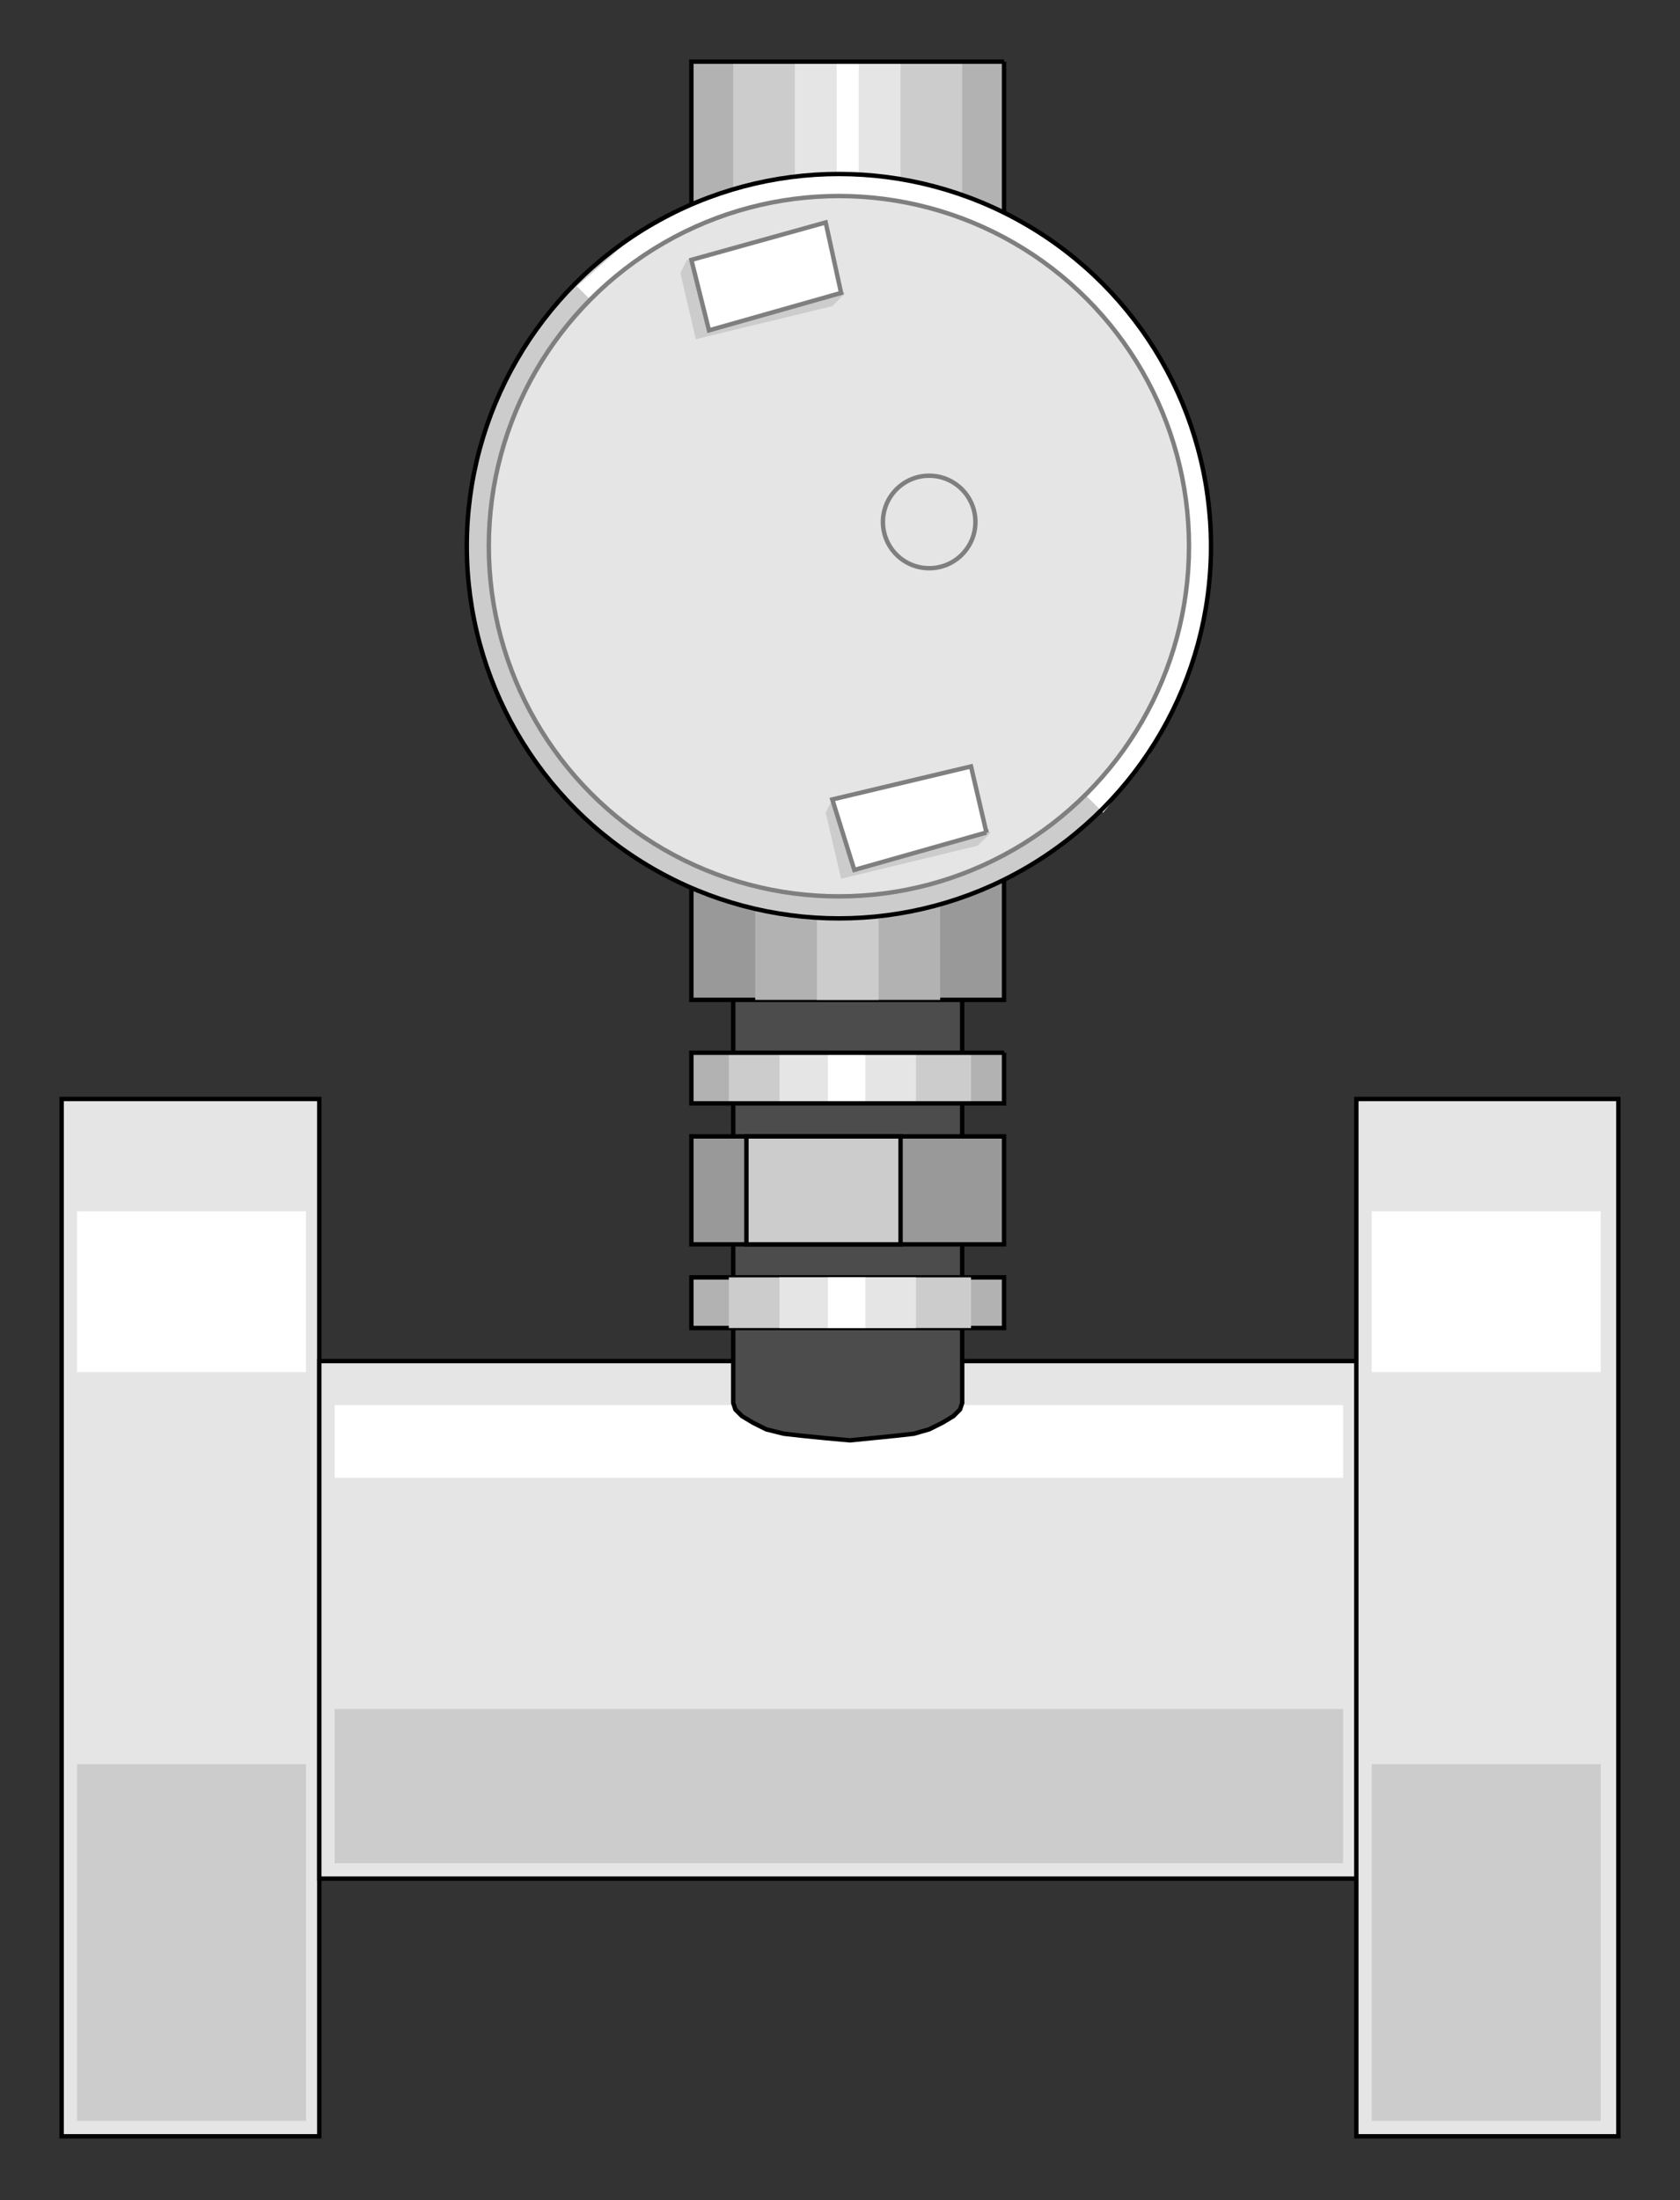 <?xml version="1.0" encoding="utf-8" standalone="no"?><!DOCTYPE svg PUBLIC "-//W3C//DTD SVG 1.1//EN" "http://www.w3.org/Graphics/SVG/1.1/DTD/svg11-flat-20030114.dtd"><svg width="763" height="999" version="1.1" xmlns="http://www.w3.org/2000/svg" xmlns:xlink="http://www.w3.org/1999/xlink">

<rect width="100%" height="100%" fill="#333333" stroke="none"/>

<path style="fill:#e5e5e5;stroke:#000;stroke-width:2" d="M145,499 l-117,0 0,471 117,0 0,-471z" />
<path style="fill:#e5e5e5;stroke:#000;stroke-width:2" d="M616,618 l-471,0 0,235 471,0 0,-235z" />
<path style="fill:#e5e5e5;stroke:#000;stroke-width:2" d="M735,499 l-119,0 0,471 119,0 0,-471z" />
<path style="fill:#b2b2b2" d="M456,28 l-142,0 0,81 142,0 0,-81z" />
<path style="fill:#ccc" d="M437,28 l-104,0 0,81 104,0 0,-81z" />
<path style="fill:#e5e5e5" d="M409,28 l-48,0 0,81 48,0 0,-81z" />
<path style="fill:#fff" d="M390,28 l-10,0 0,81 10,0 0,-81z" />
<path style="fill:none;stroke:#000;stroke-width:2" d="M456,28 l-142,0 0,81 142,0 0,-81" />
<path style="fill:#ccc" d="M139,801 l-104,0 0,162 104,0 0,-162z" />
<path style="fill:#ccc" d="M610,776 l-458,0 0,70 458,0 0,-70z" />
<path style="fill:#ccc" d="M727,801 l-104,0 0,162 104,0 0,-162z" />
<path style="fill:#fff" d="M139,550 l-104,0 0,73 104,0 0,-73z" />
<path style="fill:#fff" d="M610,638 l-458,0 0,33 458,0 0,-33z" />
<path style="fill:#fff" d="M727,550 l-104,0 0,73 104,0 0,-73z" />
<path style="fill:#4c4c4c;stroke:#000;stroke-width:2" d="M333,637 l1,3 3,3 5,3 6,3 8,2 9,1 10,1 11,1 10,-1 10,-1 9,-1 7,-2 6,-3 5,-3 3,-3 1,-3 0,-230 -104,0 0,230z" />
<path style="fill:#999;stroke:#000;stroke-width:2" d="M456,516 l-142,0 0,49 142,0 0,-49z" />
<path style="fill:#999;stroke:#000;stroke-width:2" d="M456,388 l-142,0 0,66 142,0 0,-66z" />
<path style="fill:#b2b2b2" d="M427,388 l-84,0 0,66 84,0 0,-66z" />
<path style="fill:#ccc" d="M399,388 l-28,0 0,66 28,0 0,-66z" />
<path style="fill:#ccc;stroke:#000;stroke-width:2" d="M409,516 l-70,0 0,49 70,0 0,-49z" />
<path style="fill:#b2b2b2" d="M456,478 l-142,0 0,23 142,0 0,-23z" />
<path style="fill:#b2b2b2;stroke:#000;stroke-width:2" d="M456,580 l-142,0 0,23 142,0 0,-23z" />
<path style="fill:#ccc" d="M441,478 l-110,0 0,23 110,0 0,-23z" />
<path style="fill:#ccc" d="M441,580 l-110,0 0,23 110,0 0,-23z" />
<path style="fill:#e5e5e5" d="M416,478 l-62,0 0,23 62,0 0,-23z" />
<path style="fill:#e5e5e5" d="M416,580 l-62,0 0,23 62,0 0,-23z" />
<path style="fill:#fff" d="M393,580 l-17,0 0,23 17,0 0,-23z" />
<path style="fill:#fff" d="M393,478 l-17,0 0,23 17,0 0,-23z" />
<path style="fill:none;stroke:#000;stroke-width:2" d="M456,478 l-142,0 0,23 142,0 0,-23" />
<circle style="fill:#ccc" cx="381" cy="248" r="169" />
<path style="fill:#fff" d="M380,248 l121,121 21,-26 15,-29 10,-32 3,-34 -4,-34 -9,-31 -16,-29 -20,-25 -26,-21 -28,-16 -32,-10 -35,-3 -32,3 -32,10 -29,16 -25,22 118,118z" />
<circle style="fill:#e5e5e5;stroke:#7f7f7f;stroke-width:2" cx="381" cy="248" r="159" />
<circle style="fill:none;stroke:#000;stroke-width:2" cx="381" cy="248" r="169" />
<path style="fill:#ccc" d="M378,139 l6,-6 -72,-15 -3,6 7,30 62,-15z" />
<path style="fill:#ccc" d="M444,384 l6,-6 -72,-15 -3,6 7,30 62,-15z" />
<path style="fill:#fff;stroke:#7f7f7f;stroke-width:2" d="M382,133 l-7,-32 -61,17 8,32 60,-17z" />
<path style="fill:#fff;stroke:#7f7f7f;stroke-width:2" d="M448,378 l-7,-30 -63,15 10,32 60,-17z" />
<circle style="fill:#e5e5e5;stroke:#7f7f7f;stroke-width:2" cx="422" cy="237" r="21" />

</svg>
